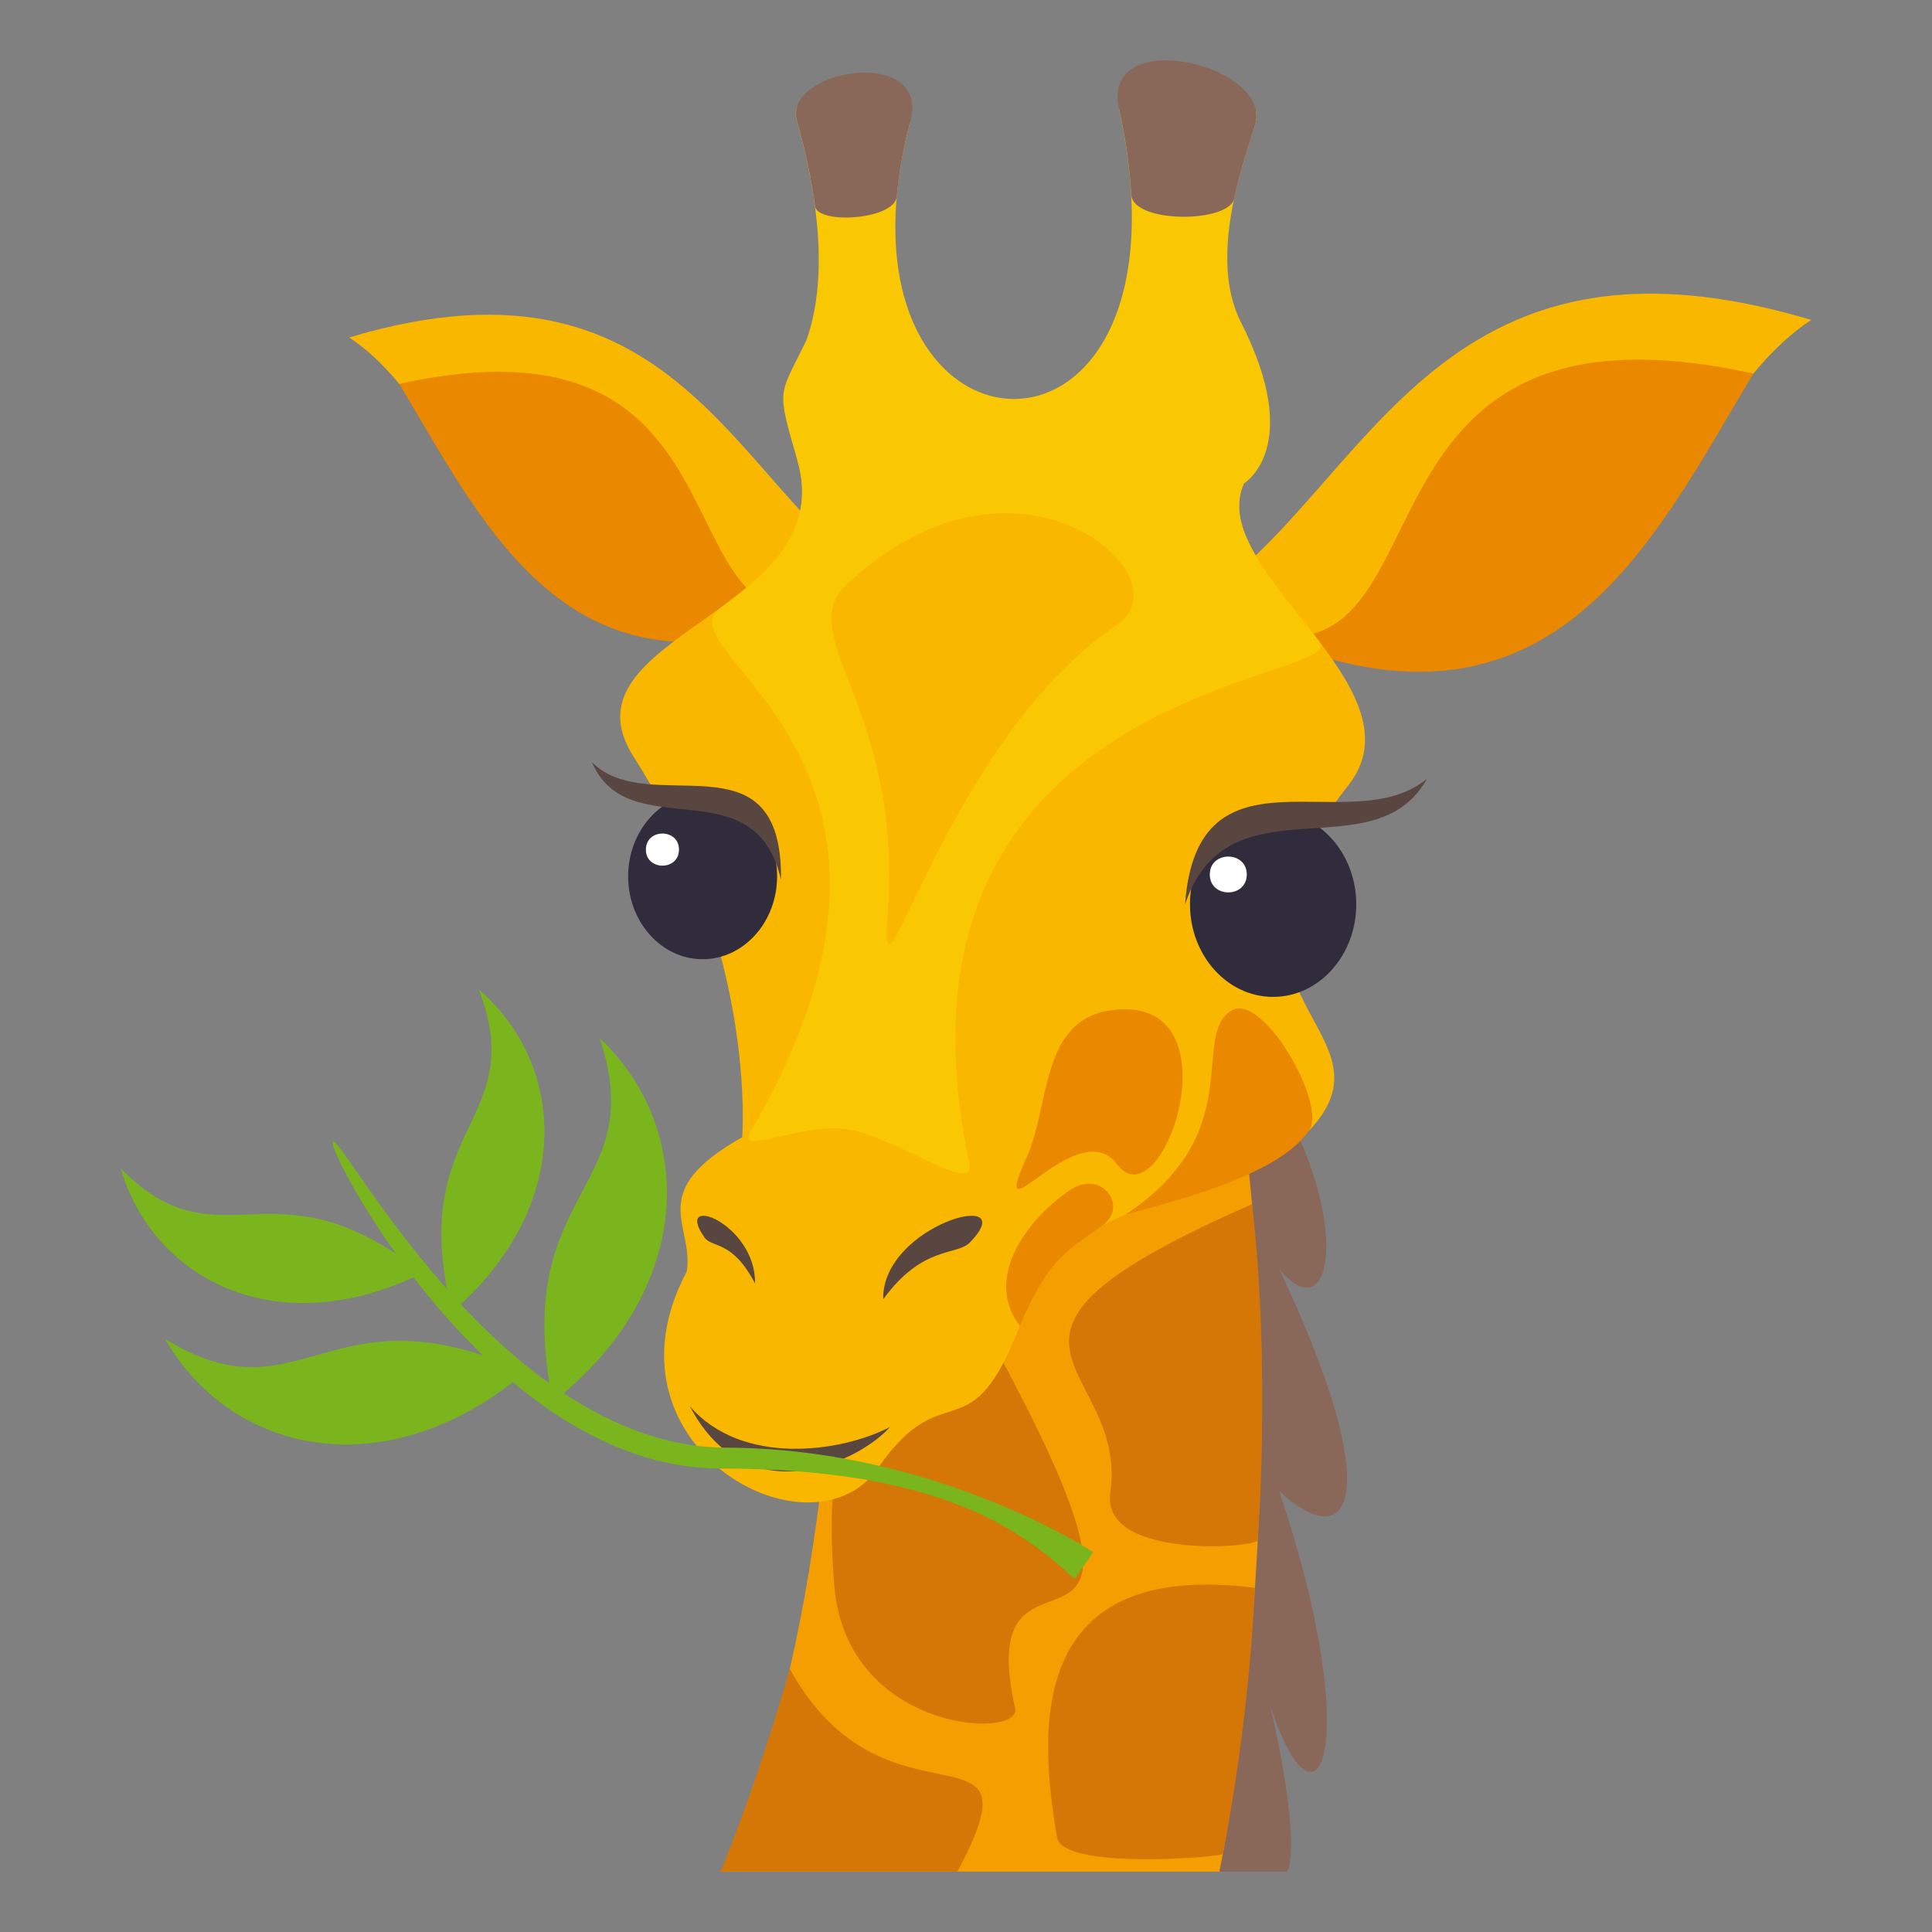 <svg xmlns="http://www.w3.org/2000/svg" width="64" height="64"><rect width="100%" height="100%" fill="#808080" stroke="none"/><path fill="#8A6859" d="M40.336 33.814C33.67 40.352 40.394 62 40.394 62h2.243s.537-.695-.564-5.518c1.593 4.9 3.146 1.311.299-7.092 2.394 2.225 3.556.124 0-7.354 2.228 2.649 2.498-3.732-2.036-8.222z"/><path fill="#F59E01" d="M40.394 62s5.813-27.592-6.425-44.999h-7.037S30.602 48.648 23.871 62h16.523z"/><path fill="#D47706" d="M41.664 51.026s.443-5.698-.188-11.136c-10.461 4.576-4.071 5.172-4.696 9.563-.31 2.177 4.723 1.841 4.884 1.573zm-1.158 10.393s.848-4.073 1.064-8.819c-7.451-.953-7.197 4.531-6.555 8.268.184 1.065 5.197.671 5.491.551zM23.871 62s1.152-2.73 2.292-6.713c3.196 5.773 8.428 1.326 5.552 6.713h-7.844z"/><path fill="#D47706" d="M27.633 52.49c-.307-3.964-.003-8.195 5.385-7.764 6.852 12.696-.957 4.943.611 11.862.238 1.055-5.617.813-5.996-4.098z"/><path fill="#F9B700" d="M39.113 20.281c6.063-3.309 7.854-13.58 20.887-9.683-5.391 3.517-5.951 15.812-20.887 9.683z"/><path fill="#EA8800" d="M41.43 20.878c6.944 2.05 2.533-11.614 16.652-8.502-3.405 5.668-6.74 12.952-16.652 8.502z"/><path fill="#F9B700" d="M29.65 19.562c-5.25-2.865-6.801-11.76-18.084-8.383 4.666 3.043 5.153 13.689 18.084 8.383z"/><path fill="#EA8800" d="M27.645 20.08c-6.014 1.774-2.194-10.057-14.419-7.362 2.948 4.908 5.837 11.212 14.419 7.362z"/><path fill="#F9B700" d="M26.424 15.281c1.428 5.044-8.06 5.775-5.408 9.829 4.08 6.429 3.57 12.562 3.57 12.562-3.241 1.829-1.59 2.878-1.836 4.451-3.06 5.734 4.078 9.69 6.323 6.525 2.243-3.264 3.06-.297 4.794-4.943 1.732-4.65 6.322-3.363 9.179-5.935 3.978-3.66-4.079-4.55 1.63-11.769 2.551-3.266-4.793-7.121-3.467-9.988 0 0-15.5-3.204-14.785-.732z"/><path fill="#F9C802" d="M26.424 15.281c.636 2.247-.895 3.639-2.553 4.848-2.064 1.507 8.246 4.891.992 17.364-.479.821 1.621-.278 3.15-.094 1.574.191 4.339 2.27 4.1 1.144-3.365-15.847 12.604-15.95 11.605-17.272-1.416-1.874-3.225-3.71-2.51-5.257 0 0 2.011-1.193-.102-5.342-1.101-2.162.115-5.379.469-6.531.612-1.99-4.507-.535-4.507-.535 2.896 13.188-10.056 12.299-6.913.417 0 0-4.243-1.735-3.754-.006.742 2.62 1.021 5.292.306 7.271-.916 1.878-.998 1.521-.283 3.993z"/><path fill="#8A6859" d="M26.998 6.823c.083.628 2.641.457 2.709-.316a15.01 15.01 0 0 1 .449-2.484c.672-2.538-4.243-1.735-3.754-.006.266.94.473 1.887.596 2.806zm10.475-.379c.055.968 3.238.95 3.412.131.218-1.032.537-1.931.691-2.435.612-1.99-5.127-3.359-4.507-.535.227 1.031.357 1.978.404 2.839z"/><path fill="#594640" d="M23.336 40.992c.252.359.911.066 1.676 1.523.03-1.996-2.729-3.03-1.676-1.523zm8.79.169c-.431.442-1.56.081-2.869 1.88-.052-2.465 4.676-3.74 2.869-1.88zm-2.647 6.112c-.923 1.068-4.681 3.006-6.628-.691 1.722 1.997 5.011 1.531 6.628.691z"/><path fill="#7AB51D" d="M11.021 37.869c0 .593 5.404 10.779 12.85 10.779 7.343 0 9.996 2.076 11.729 3.659l.612-.89s-5.201-3.462-12.239-3.462c-7.547-.098-12.952-10.976-12.952-10.086z"/><path fill="#7AB51D" d="M13.994 42.172C9.02 38.236 7.323 42.07 4 38.711c1.105 3.754 5.274 5.796 9.994 3.461zm3.404 3.287c-6.521-2.99-7.383 1.697-11.932-1.106 2.209 3.838 7.343 4.96 11.932 1.106zm-2.419-2.001c-1.557-6.202 2.586-6.239.885-10.676 2.946 2.534 3.116 7.228-.885 10.676zm3.335 2.985c-1.445-7.111 3.251-6.936 1.553-12.053 3.207 3.028 3.16 8.356-1.553 12.053z"/><path fill="#F9B700" d="M28.059 19.357c-1.836 1.721 1.867 3.997 1.346 10.959-.301 4.006 1.875-5.77 7.626-9.643 2.289-1.541-3.328-6.611-8.972-1.316z"/><path fill="#EA8800" d="M37.073 33.438c3.933-.242 1.409 7.101-.065 5.133-1.313-1.75-4.34 2.734-3-.229.816-1.806.42-4.742 3.065-4.904z"/><path fill="#EA8800" d="M43.365 37.455c-.988 1.426-4.109 2.245-6.078 2.78 4.096-2.728 2.133-5.86 3.49-6.75 1.029-.673 3.196 3.093 2.588 3.97zm-6.842 3.138c-1.109.802-1.787 1.065-2.738 3.327-1.248-1.625.33-3.623 1.688-4.513 1.028-.673 1.916.561 1.05 1.186z"/><path fill="#302C3B" d="M44.928 29.957c0 1.682-1.225 3.066-2.754 3.066-1.531 0-2.754-1.384-2.754-3.066 0-1.68 1.223-3.065 2.754-3.065 1.529-.001 2.754 1.385 2.754 3.065z"/><path fill="#594640" d="M47.273 25.795c-1.748 3.144-6.59-.087-8.016 4.161.405-5.568 5.499-2.067 8.016-4.161z"/><path fill="#FFF" d="M41.301 28.969c0 .79-1.225.79-1.225 0 0-.792 1.225-.792 1.225 0z"/><path fill="#302C3B" d="M25.742 29.031c0 1.504-1.097 2.744-2.468 2.744-1.37 0-2.466-1.24-2.466-2.744 0-1.506 1.096-2.747 2.466-2.747 1.372 0 2.468 1.241 2.468 2.747z"/><path fill="#594640" d="M19.609 25.248c1.205 2.832 5.397.092 6.262 3.897.063-4.951-4.351-1.978-6.262-3.897z"/><path fill="#FFF" d="M22.492 28.145c0 .708-1.096.708-1.096 0 0-.71 1.096-.71 1.096 0z"/></svg>